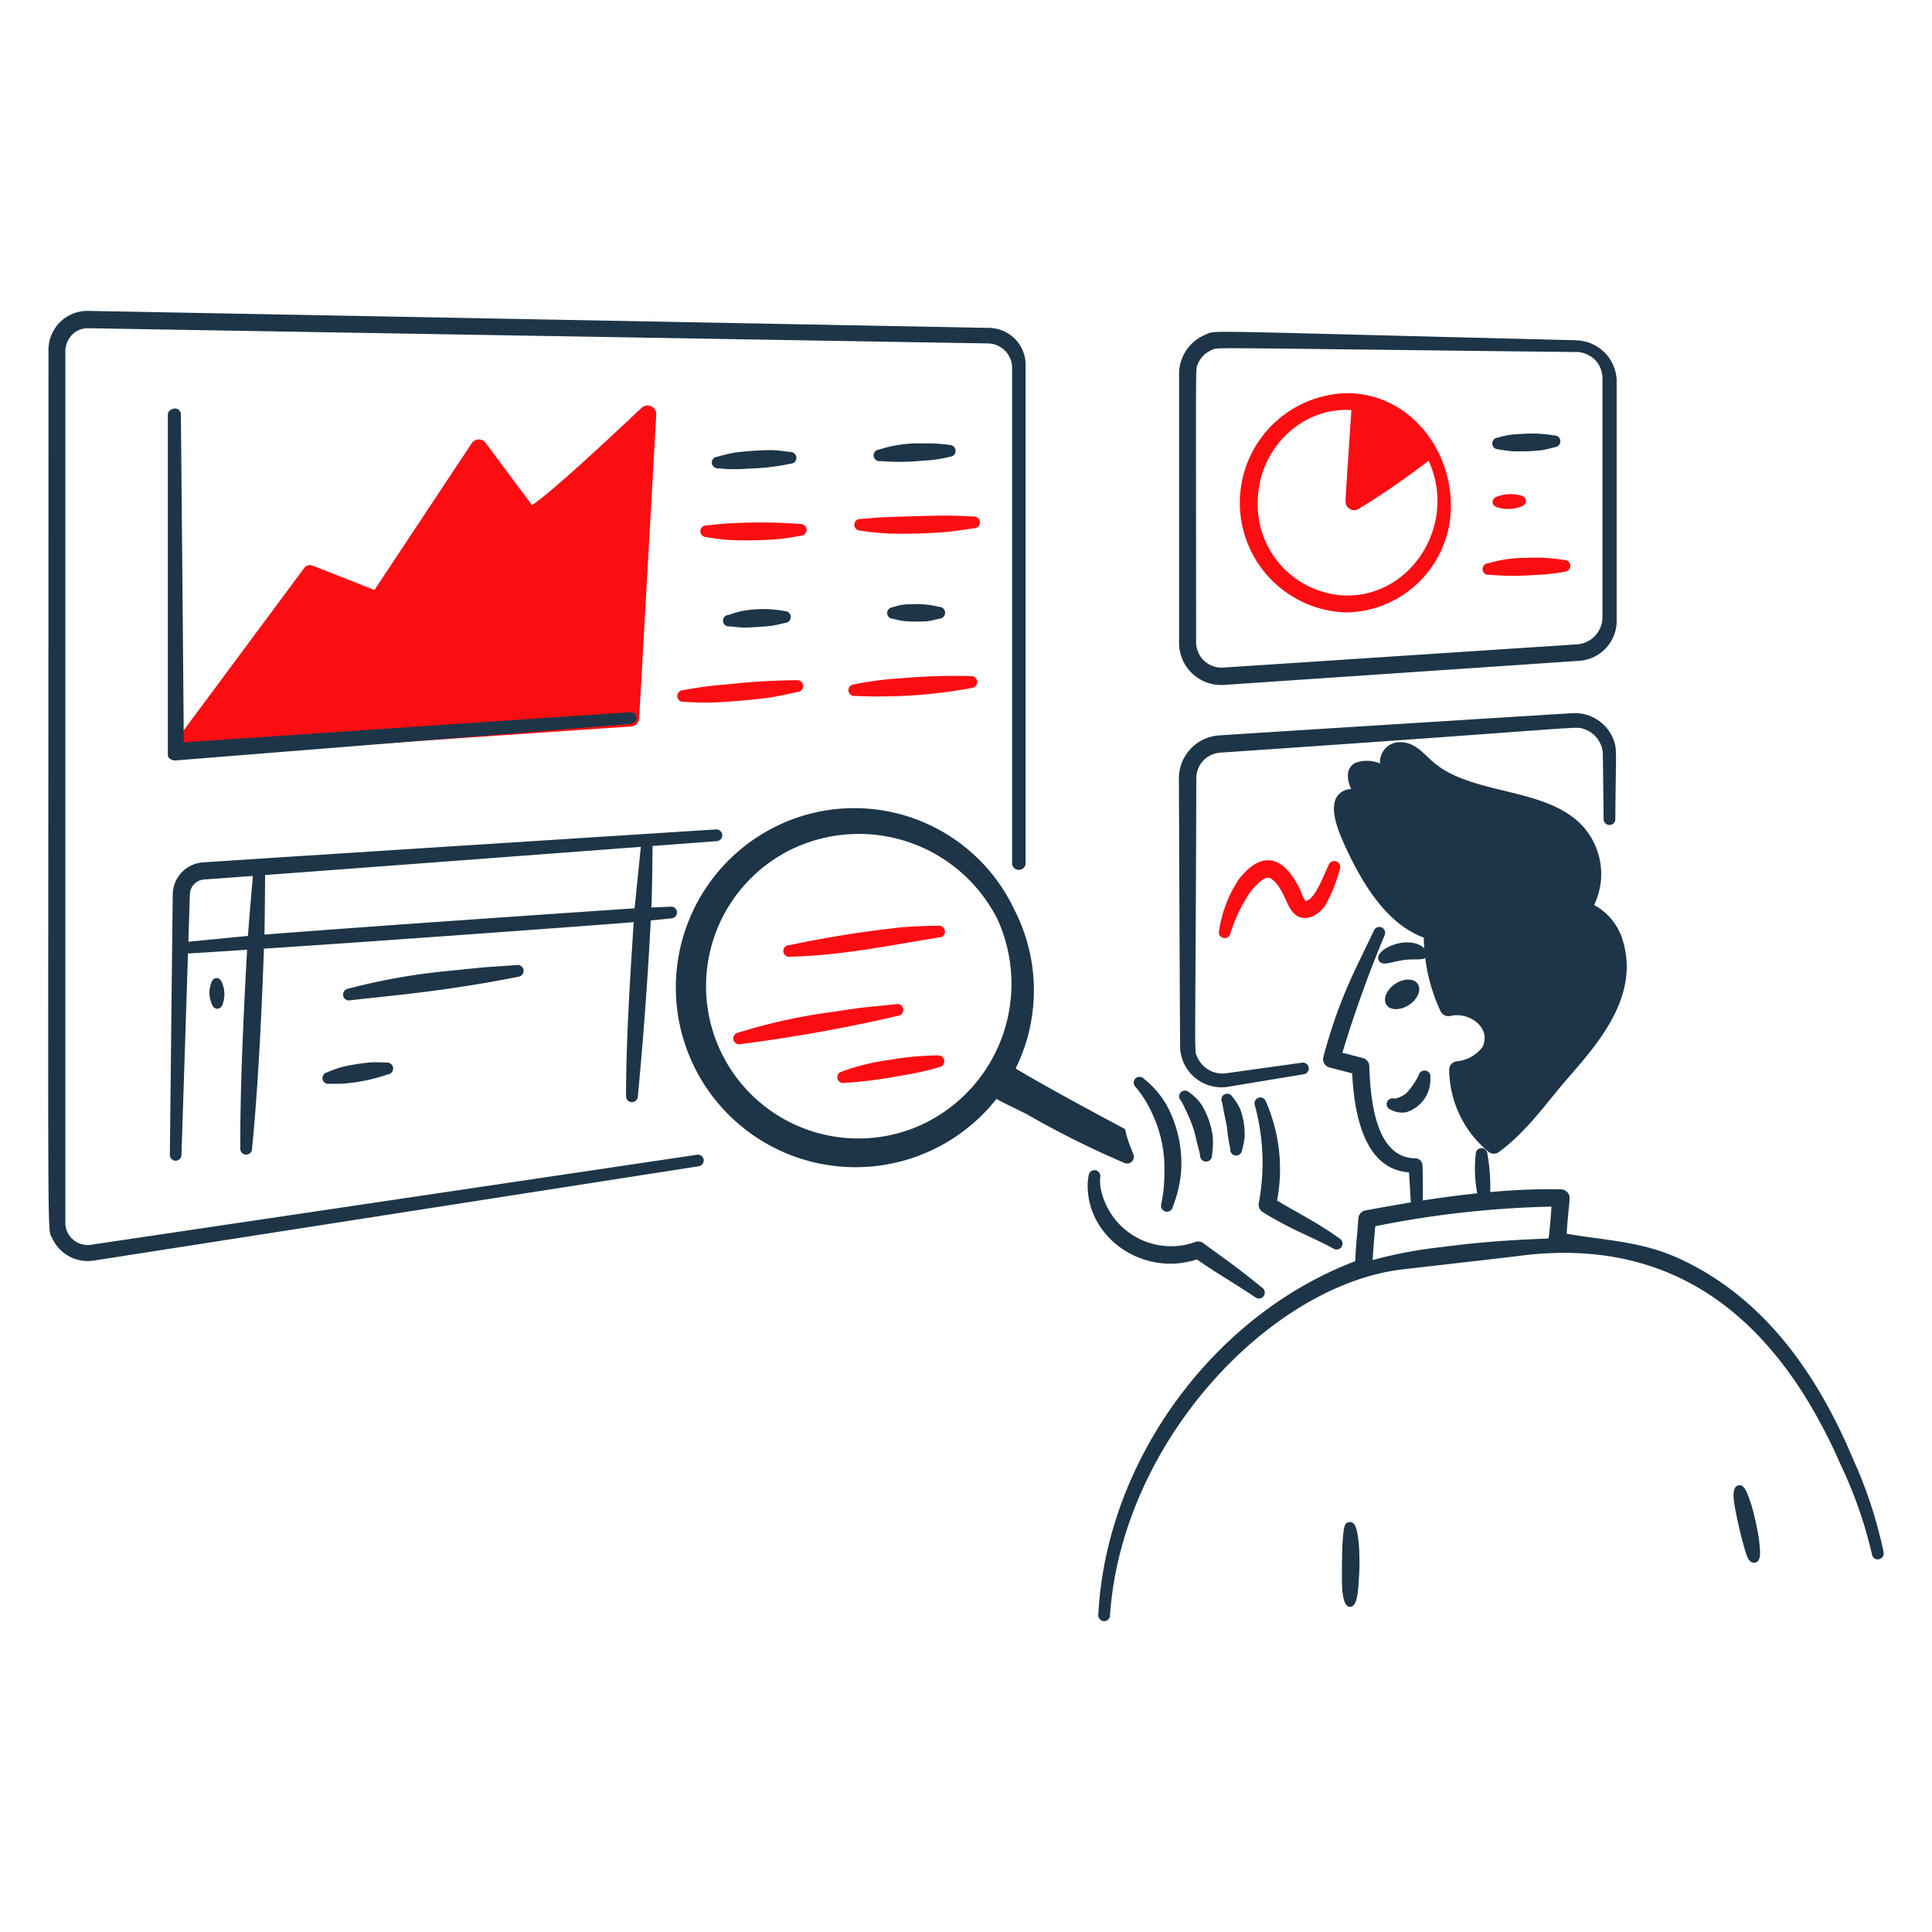 <svg viewBox="0 0 400 400" xmlns="http://www.w3.org/2000/svg" height="400" width="400" id="Analyze-Data-3--Streamline-Brooklyn.svg">
	<desc>
		Analyze Data 3 Streamline Illustration: https://streamlinehq.com
	</desc>
	<path d="M132.832 84.45c-3.724 3.488 -18.4 17.372 -22.674 20.118 -0.6 -0.73 -9.6 -12.856 -9.6 -12.856a1.76 1.76 0 0 0 -2.9 0.068L77.528 122.152l-12.744 -5.024a1.52 1.52 0 0 0 -1.826 0.502L35.282 154.92a1.214 1.214 0 0 0 1.05 1.94l94.376 -6.46a1.748 1.748 0 0 0 1.622 -1.644l3.54 -62.888a1.8 1.8 0 0 0 -3.038 -1.418Z" fill="#fb0d12" stroke-width="1">
	</path>
	<path d="M144.314 239.078 18.86 257.712a4.614 4.614 0 0 1 -5.332 -4.658V72.522a5 5 0 0 1 1.428 -3.242 4.51 4.51 0 0 1 3.288 -1.324c19.956 0.342 176.352 2.99 186.422 3.15a5.096 5.096 0 0 1 4.876 4.75v103.054a1.42 1.42 0 0 0 2.8 0V75.856a7.67 7.67 0 0 0 -7.638 -7.97c-10.048 -0.2 -166.442 -3.15 -186.4 -3.516a8.058 8.058 0 0 0 -8.266 8.152c0 193.24 -0.384 181.3 0.8 183.888a8.086 8.086 0 0 0 8.524 4.59l125.318 -19.546a1.224 1.224 0 0 0 1 -1.37 1.2 1.2 0 0 0 -1.366 -1.006Zm125.272 -19.066 -15.756 2.2a5.678 5.678 0 0 1 -5.914 -3.288c-0.76 -1.734 -0.4 3.054 -0.23 -57.8a5.306 5.306 0 0 1 4.934 -5.296c76.8 -5.22 73.4 -5.574 75.4 -4.864a5.666 5.666 0 0 1 3.836 5.274l0.16 13.358a1.2 1.2 0 0 0 2.42 0c0.098 -14.374 0.432 -14.53 -0.48 -16.738a8.576 8.576 0 0 0 -8.4 -5.2c-6.896 0.412 -63.756 3.974 -73.164 4.6a8.91 8.91 0 0 0 -8.312 8.882c0.024 7.696 0.2 49.758 0.252 55.466a8.568 8.568 0 0 0 9.934 8.4l15.686 -2.6a1.2 1.2 0 0 0 1 -1.37 1.22 1.22 0 0 0 -1.366 -1.024Zm56.79 -149.568c-80.2 -1.972 -74.476 -2.116 -76.726 -1.188a8.822 8.822 0 0 0 -5.536 8.084v55.694a8.722 8.722 0 0 0 9.35 8.768l73.368 -4.978a8.318 8.318 0 0 0 7.878 -8.676V78.642a8.586 8.586 0 0 0 -8.334 -8.176Zm-0.024 2.42a5.826 5.826 0 0 1 4 1.758 5.636 5.636 0 0 1 1.416 4.02v49.506A5.678 5.678 0 0 1 326.6 133.4l-73.4 4.818a5.274 5.274 0 0 1 -5.56 -5.184c0 -60.818 -0.162 -56.354 0.378 -57.726a5.31 5.31 0 0 1 2.9 -2.854c1.474 -0.58 -4.318 -0.46 75.422 0.434Z" fill="#1d3547" stroke-width="1">
	</path>
	<path d="M38.042 153.714c4.704 -0.366 92.458 -6.258 92.458 -6.258a1.188 1.188 0 0 1 1.3 1.096 1.23 1.23 0 0 1 -1.118 1.326l-94.308 7.558a1.73 1.73 0 0 1 -1.346 -0.48c-0.366 -0.342 -0.276 -0.822 -0.276 -1.324V85.758c0 -0.64 0.846 -1.188 1.486 -1.188a1.214 1.214 0 0 1 1.21 1.188s0.594 62.932 0.594 67.956Z" fill="#1d3547" stroke-width="1">
	</path>
	<path d="M270.334 186.57c2 -0.4 3.8 -5.58 4.8 -7.58a1.236 1.236 0 0 1 1.62 -0.618 1.212 1.212 0 0 1 0.618 1.6 29.692 29.692 0 0 1 -3.084 7.626c-1.622 2.236 -4.452 3.448 -6.416 1.484 -1.576 -1.532 -2.086 -4.968 -4.27 -6.828 -0.898 -0.838 -1.6 -0.6 -2.558 0.16a13.818 13.818 0 0 0 -1.964 1.964 31.526 31.526 0 0 0 -4.36 8.952 1.174 1.174 0 0 1 -1.484 0.844 1.2 1.2 0 0 1 -0.846 -1.438 26.318 26.318 0 0 1 3.95 -10.482c4.534 -6.046 9.336 -5.674 13.016 2.33a6.51 6.51 0 0 0 0.978 1.986Z" fill="#fb0d12" stroke-width="1">
	</path>
	<path d="M278.8 81.4a22.708 22.708 0 0 0 0 45.4 22.024 22.024 0 0 0 21.58 -22.696c-0.25 -11.82 -9.082 -22.704 -21.58 -22.704Zm0 41.904a18.832 18.832 0 0 1 -18.4 -19.2c0 -11.276 9.26 -19.884 19.386 -19.2 -0.178 3.086 -1.1 16.148 -1.214 18.91a1.8 1.8 0 0 0 2.694 1.576 166.774 166.774 0 0 0 14.512 -10c5.958 12.986 -3.378 28.024 -16.978 27.904Z" fill="#fb0d12" stroke-width="1">
	</path>
	<path d="M149.544 172.864a1.238 1.238 0 0 0 -1.302 -1.14S49.138 178.048 42 178.55a6.726 6.726 0 0 0 -6.232 6.578c-0.068 4.84 -0.6 53.958 -0.6 53.958a1.2 1.2 0 0 0 2.4 0.046s0.836 -25.666 1.35 -41.714l12.24 -0.784c-0.682 12.358 -1.482 28.782 -1.4 41.114a1.212 1.212 0 1 0 2.42 0.114c1.282 -12.776 2 -28.524 2.47 -41.454 20.638 -1.328 72.116 -5.074 76.554 -5.498 -0.814 12.51 -1.586 25 -1.586 36a1.224 1.224 0 0 0 2.444 0.138c1.01 -10.88 1.958 -22.498 2.674 -36.478 2.742 -0.27 4.308 -0.434 4.308 -0.434a1.218 1.218 0 0 0 1.118 -1.3 1.2 1.2 0 0 0 -1.3 -1.12s-1.45 0.058 -4 0.176c0.15 -3.4 0.224 -9.324 0.234 -12.744l13.302 -1a1.222 1.222 0 0 0 1.148 -1.284ZM39 194.986c0.158 -4.94 0.274 -8.628 0.306 -9.79a3.178 3.178 0 0 1 2.97 -3.106c1.168 -0.078 4.8 -0.346 10.078 -0.736 -0.266 3.078 -0.846 9.856 -1.022 12.418 -0.332 0.028 -10.532 1.028 -12.332 1.214Zm92.4 -6.936c0.21 0 -51.342 3.452 -76.654 5.45 0.068 -2.332 0.138 -11.096 0.136 -12.334 19.62 -1.458 56.706 -4.248 77.8 -5.838 -0.146 1.418 -1.082 10.514 -1.282 12.722Z" fill="#1d3547" stroke-width="1">
	</path>
	<path d="M148.68 96.96a30.362 30.362 0 0 0 6.074 0.068A47.814 47.814 0 0 0 163.706 96a1.21 1.21 0 0 0 -0.046 -2.42c-1.28 -0.16 -2.534 -0.342 -3.836 -0.388a64.416 64.416 0 0 0 -7.628 0.502 33.15 33.15 0 0 0 -3.744 0.892 1.17 1.17 0 0 0 -1.074 1.3 1.218 1.218 0 0 0 1.302 1.074Z" fill="#1d3547" stroke-width="1">
	</path>
	<path d="M182.306 95.456a47.384 47.384 0 0 0 8.632 -0.07 29.622 29.622 0 0 0 5.8 -0.822 1.224 1.224 0 0 0 -0.138 -2.442 35 35 0 0 0 -5.6 -0.32 26.4 26.4 0 0 0 -9 1.278 1.2 1.2 0 1 0 0.296 2.376Z" fill="#1d3547" stroke-width="1">
	</path>
	<path d="M146.17 111.188a48.986 48.986 0 0 0 4.91 0.616 88.462 88.462 0 0 0 9.864 -0.16c1.644 -0.158 3.266 -0.456 4.888 -0.73a1.212 1.212 0 1 0 -0.138 -2.42 108.726 108.726 0 0 0 -14.6 -0.138c-1.326 0.038 -4.302 0.388 -4.864 0.434a1.2 1.2 0 0 0 -0.068 2.4Z" fill="#fb0d12" stroke-width="1">
	</path>
	<path d="M178.048 109.85a57.572 57.572 0 0 0 5.938 0.616 109.176 109.176 0 0 0 11.828 -0.32c1.986 -0.182 3.928 -0.502 5.868 -0.776a1.212 1.212 0 1 0 -0.114 -2.42c-1.416 -0.068 -2.832 -0.16 -4.248 -0.182 -3.726 -0.092 -14.8 0.328 -15.276 0.364 -1.302 0.092 -2.6 0.23 -3.928 0.32a1.2 1.2 0 0 0 -0.068 2.4Z" fill="#fb0d12" stroke-width="1">
	</path>
	<path d="M151.144 129.684c0.696 0.066 1.948 0.252 2.878 0.252s4.542 -0.2 5.686 -0.366c0.98 -0.136 1.894 -0.388 2.854 -0.6a1.222 1.222 0 0 0 -0.046 -2.442 24.2 24.2 0 0 0 -8.768 -0.046 16.82 16.82 0 0 0 -2.856 0.822 1.2 1.2 0 1 0 0.252 2.374Z" fill="#1d3547" stroke-width="1">
	</path>
	<path d="M141.478 145.306c1.6 0.072 3.03 0.2 5.982 0.136 2.902 -0.066 9.072 -0.6 11.898 -1.026 1.964 -0.298 3.904 -0.754 5.868 -1.166a1.22 1.22 0 0 0 -0.32 -2.42 138.282 138.282 0 0 0 -14.158 0.844 81.472 81.472 0 0 0 -9.4 1.234 1.2 1.2 0 0 0 -1.118 1.278 1.184 1.184 0 0 0 1.248 1.12Z" fill="#fb0d12" stroke-width="1">
	</path>
	<path d="M184.906 128.114a15.438 15.438 0 0 0 2.352 0.478 31.2 31.2 0 0 0 4.772 0.024 21.634 21.634 0 0 0 2.42 -0.526 1.222 1.222 0 1 0 -0.068 -2.442 18.418 18.418 0 0 0 -5.664 -0.548 10.826 10.826 0 0 0 -3.858 0.616 1.234 1.234 0 0 0 -1.188 1.232 1.214 1.214 0 0 0 1.234 1.166Z" fill="#1d3547" stroke-width="1">
	</path>
	<path d="M176.944 144.09c1.744 0.04 3.468 0.15 6.098 0.092a101.98 101.98 0 0 0 18.2 -1.758 1.228 1.228 0 0 0 -0.23 -2.444 125.736 125.736 0 0 0 -14.546 0.458 64.4 64.4 0 0 0 -9.704 1.278 1.156 1.156 0 0 0 -1.096 1.278 1.2 1.2 0 0 0 1.278 1.096Z" fill="#fb0d12" stroke-width="1">
	</path>
	<path d="M43.66 203.73a5.722 5.722 0 0 0 0.114 3.928c0.438 1.636 2.062 1.578 2.422 -0.068a6.018 6.018 0 0 0 -0.138 -3.904c-0.22 -0.626 -0.548 -1.2 -1.21 -1.188s-1.02 0.592 -1.188 1.232Z" fill="#1d3547" stroke-width="1">
	</path>
	<path d="M72.438 207.108c8.916 -1.036 19.304 -1.8 34.914 -4.886a1.248 1.248 0 0 0 1.05 -1.4 1.226 1.226 0 0 0 -1.37 -1.028c-5.72 0.462 -4.488 0.19 -13.518 1.166a127.6 127.6 0 0 0 -21.534 3.768 1.23 1.23 0 0 0 -0.936 1.414 1.212 1.212 0 0 0 1.394 0.966Z" fill="#1d3547" stroke-width="1">
	</path>
	<path d="M68.2 224.38c0.2 0 2.236 0.034 3.106 -0.046a37.492 37.492 0 0 0 9.02 -1.894 1.22 1.22 0 0 0 -0.298 -2.422 30.014 30.014 0 0 0 -3.174 -0.068 43.222 43.222 0 0 0 -6.166 0.982 27.032 27.032 0 0 0 -2.968 1.096 1.23 1.23 0 0 0 -0.936 1.416 1.2 1.2 0 0 0 1.416 0.936Z" fill="#1d3547" stroke-width="1">
	</path>
	<path d="M163.62 198.076c10.702 -0.256 20.344 -2.326 30.918 -4a1.188 1.188 0 0 0 1.098 -1.3 1.222 1.222 0 0 0 -1.302 -1.12c-2.536 0.046 -5.046 0.114 -7.558 0.32a231 231 0 0 0 -23.4 3.722 1.2 1.2 0 1 0 0.25 2.374Z" fill="#fb0d12" stroke-width="1">
	</path>
	<path d="M153.284 216.174a325.82 325.82 0 0 0 32.744 -5.892 1.212 1.212 0 0 0 0.982 -1.4 1.236 1.236 0 0 0 -1.416 -1c-6.838 0.766 -5.934 0.474 -12.696 1.554a117.256 117.256 0 0 0 -20.14 4.384 1.2 1.2 0 0 0 0.526 2.354Z" fill="#fb0d12" stroke-width="1">
	</path>
	<path d="M174.814 224.2a90.328 90.328 0 0 0 11.852 -1.53 58.136 58.136 0 0 0 7.832 -1.734 1.224 1.224 0 0 0 -0.342 -2.422 59.908 59.908 0 0 0 -10.024 0.936 44.716 44.716 0 0 0 -9.82 2.4 1.2 1.2 0 0 0 0.502 2.352Z" fill="#fb0d12" stroke-width="1">
	</path>
	<path d="M310.218 93.024a25.528 25.528 0 0 0 2.9 0.4 42.492 42.492 0 0 0 5.868 -0.182 26.656 26.656 0 0 0 2.946 -0.662 1.23 1.23 0 0 0 1.118 -1.326 1.2 1.2 0 0 0 -1.324 -1.096 26.924 26.924 0 0 0 -6.942 -0.296 16.118 16.118 0 0 0 -4.68 0.754 1.184 1.184 0 0 0 -1.142 1.256 1.2 1.2 0 0 0 1.256 1.152Z" fill="#1d3547" stroke-width="1">
	</path>
	<path d="M310.264 105.11a7.362 7.362 0 0 0 4.476 -0.16c1.6 -0.386 1.61 -2.094 -0.07 -2.42a8.2 8.2 0 0 0 -4.498 0.2c-0.634 0.2 -1.164 0.548 -1.142 1.234s0.586 1.004 1.234 1.146Z" fill="#fb0d12" stroke-width="1">
	</path>
	<path d="M308.388 119a55.37 55.37 0 0 0 9.294 0.044 40.558 40.558 0 0 0 6.234 -0.662 1.24 1.24 0 0 0 1.2 -1.256 1.216 1.216 0 0 0 -1.232 -1.186 36.236 36.236 0 0 0 -7.878 -0.434 26.616 26.616 0 0 0 -7.878 1.118 1.2 1.2 0 1 0 0.25 2.376Z" fill="#fb0d12" stroke-width="1">
	</path>
	<path d="M287.964 229.754a4.86 4.86 0 0 0 3.172 0.524 7.09 7.09 0 0 0 5 -7.216 1.2 1.2 0 0 0 -1 -1.4 1.236 1.236 0 0 0 -1.416 0.982 16.8 16.8 0 0 1 -2.24 3.356 4 4 0 0 1 -1.53 1.074 3.06 3.06 0 0 1 -1.302 0.364 1.234 1.234 0 0 0 -1.508 0.822 1.2 1.2 0 0 0 0.824 1.494Z" fill="#1d3547" stroke-width="1">
	</path>
	<path d="M293.536 203.708c0.8 1.2 0 3.15 -1.8 4.338s-3.882 1.188 -4.68 0 0 -3.128 1.78 -4.338 3.906 -1.192 4.7 0Z" fill="#1d3547" stroke-width="1">
	</path>
	<path d="M235.092 225.014a23.544 23.544 0 0 1 3.4 5.412 26.552 26.552 0 0 1 2.58 12.378 30.66 30.66 0 0 1 -0.64 6.484 1.22 1.22 0 0 0 0.822 1.53 1.2 1.2 0 0 0 1.508 -0.822 26.344 26.344 0 0 0 1.736 -7.01 25.254 25.254 0 0 0 -2.946 -14.158 19.222 19.222 0 0 0 -4.8 -5.548 1.2 1.2 0 0 0 -1.66 1.734Z" fill="#1d3547" stroke-width="1">
	</path>
	<path d="M244.478 227.838c0.4 0.6 1.224 2.444 1.348 2.694a24.918 24.918 0 0 1 1.918 5.686c0.252 1.05 0.572 2.054 0.73 3.06a1.222 1.222 0 0 0 2.444 -0.024 18.47 18.47 0 0 0 0.2 -3.562 16.4 16.4 0 0 0 -2.306 -6.896 9.874 9.874 0 0 0 -2.6 -2.626 1.22 1.22 0 0 0 -1.712 -0.046 1.2 1.2 0 0 0 -0.022 1.714Z" fill="#1d3547" stroke-width="1">
	</path>
	<path d="M253.018 228.216c0.076 0.282 0.366 2.022 0.458 2.42 0.16 0.778 0.342 1.554 0.478 2.352s0.184 1.622 0.32 2.422c0.114 0.89 0.344 1.69 0.434 2.534a1.224 1.224 0 0 0 2.444 0.16 16.11 16.11 0 0 0 0.548 -2.8 15.432 15.432 0 0 0 -0.936 -5.71 10.8 10.8 0 0 0 -1.622 -2.512 1.2 1.2 0 0 0 -2.124 1.142Z" fill="#1d3547" stroke-width="1">
	</path>
	<path d="M264.4 248.564c3.652 2.224 8.524 4.624 13 7.902a1.216 1.216 0 0 1 -1.302 2.054c-4.304 -2.374 -8.836 -3.932 -14.66 -7.58a1.786 1.786 0 0 1 -0.8 -1.942 45.146 45.146 0 0 0 -0.844 -20.186 1.2 1.2 0 1 1 2.284 -0.776 34.8 34.8 0 0 1 2.322 20.528Z" fill="#1d3547" stroke-width="1">
	</path>
	<path d="M247.812 260.752c-10.77 3.494 -21.752 -3.888 -22.56 -14a11.052 11.052 0 0 1 0.16 -3.472 1.228 1.228 0 0 1 1.4 -1 1.244 1.244 0 0 1 0.982 1.4 8.696 8.696 0 0 0 0.16 2.672 14.842 14.842 0 0 0 19.502 10.8 1.76 1.76 0 0 1 1.644 0.2c4.356 3.244 6.084 4.254 12.262 9.294a1.21 1.21 0 0 1 0.25 1.714 1.222 1.222 0 0 1 -1.688 0.25c-4.038 -2.73 -8.166 -5.078 -12.112 -7.858Z" fill="#1d3547" stroke-width="1">
	</path>
	<path d="M234.666 239c-2.4 -5.8 -1.174 -4.946 -2.146 -5.456 -1.212 -0.638 -16.748 -8.928 -22.244 -12.328A36.486 36.486 0 0 0 209.832 188h0.022A36.644 36.644 0 0 0 160.6 171.126a37.2 37.2 0 1 0 45.716 56.388c2.278 1.306 4.774 2.322 6.954 3.562a194.956 194.956 0 0 0 19.524 9.704 1.4 1.4 0 0 0 1.872 -1.78Zm-43.148 -6.47A31.536 31.536 0 0 1 163.158 176.2a32.126 32.126 0 0 1 43.088 13.6h0.024a32.2 32.2 0 0 1 -14.752 42.728Z" fill="#1d3547" stroke-width="1">
	</path>
	<path d="M336.118 195.2a12.342 12.342 0 0 0 -6.074 -7.832 14.736 14.736 0 0 0 -5.138 -18.702c-8.078 -5.54 -21.2 -4.66 -28.36 -11.052 -2.04 -1.82 -3.664 -3.95 -6.668 -3.95a4.09 4.09 0 0 0 -4.156 4.4 6.96 6.96 0 0 0 -5.138 -0.116c-2.416 1.354 -1.35 4.276 -0.844 5.436a3.474 3.474 0 0 0 -3.47 3c-0.53 2.646 1.234 6.674 2.374 9.136 3.476 7.464 8.42 15.758 16.144 18.6 0 0.726 0.038 1.458 0.092 2.2 -3.302 -3.02 -10.628 0.302 -9.42 2.546 0.696 1.242 2.442 0.298 5.114 -0.092 2.128 -0.31 3.724 0.08 4.506 -0.45a36.562 36.562 0 0 0 3.178 11.054 1.814 1.814 0 0 0 2.056 0.96c3.816 -0.932 8.6 2.456 6.6 6.462a7.56 7.56 0 0 1 -5.412 2.946 1.756 1.756 0 0 0 -1.462 1.8 22.266 22.266 0 0 0 8.174 16.944 1.714 1.714 0 0 0 2.078 0.044c5 -3.634 8.772 -8.64 12.6 -13.29 5.542 -6.708 16.782 -17.36 13.226 -30.044Z" fill="#1d3547" stroke-width="1">
	</path>
	<path d="M389.982 321.38a92.052 92.052 0 0 0 -6.28 -19.2c-7.472 -17.838 -18.676 -33.82 -36.466 -41.8 -7.688 -3.418 -14.942 -3.552 -22.882 -4.956 0.492 -7.336 1 -7.554 0.16 -8.586a1.896 1.896 0 0 0 -1.324 -0.6 129 129 0 0 0 -14.654 0.576 39.6 39.6 0 0 0 -0.582 -7.944 1.21 1.21 0 1 0 -2.42 0.092 27.872 27.872 0 0 0 0.308 8.106c-3.154 0.322 -6.718 0.768 -11.262 1.476 0 -0.63 0.02 -5.968 -0.078 -7.378a1.476 1.476 0 0 0 -1.484 -1.346c-7.938 -0.108 -9.258 -11.16 -9.522 -19.09a1.822 1.822 0 0 0 -1.37 -1.69l-4.2 -1.072a248.464 248.464 0 0 1 8.746 -24.344 1.2 1.2 0 1 0 -2.2 -1c-3.634 7.746 -7.134 13.716 -10.48 26.2a1.782 1.782 0 0 0 1.324 2.2l4.636 1.2c0.462 9.048 2.694 19.832 11.76 20.506 0.06 0.624 0.28 4.51 0.378 6.222 -3.116 0.512 -6.242 1.072 -9.4 1.658a1.82 1.82 0 0 0 -1.462 1.666c-0.186 3.16 -0.5 5.128 -0.638 8.838 -29.686 11.278 -51.616 41.662 -53.2 73.254a1.236 1.236 0 0 0 1.142 1.278 1.2 1.2 0 0 0 1.278 -1.14c2.422 -36.034 33.216 -68.49 60.6 -71.698 1.712 -0.2 21.692 -2.468 24.272 -2.81 32.576 -4.176 53.422 13.574 66.434 43.314a90.026 90.026 0 0 1 6.462 18.542 1.22 1.22 0 0 0 1.416 0.982 1.254 1.254 0 0 0 0.988 -1.456Zm-91.734 -63.158a91.2 91.2 0 0 0 -14.05 2.658c0.094 -2.2 0.4 -5.38 0.538 -7a206.244 206.244 0 0 1 36.49 -4.064c-0.17 2.116 -0.286 4.178 -0.612 6.6 -3.7 0.184 -11.77 0.384 -22.366 1.806Z" fill="#1d3547" stroke-width="1">
	</path>
	<path d="M277.92 320c-0.044 0.676 -0.092 4.714 -0.092 5.388 0 1.972 -0.176 7.284 1.668 7.284 1.626 0 1.7 -3.484 1.918 -6.986a48.728 48.728 0 0 0 -0.114 -6.372c-0.328 -2.464 -0.566 -4.268 -1.918 -4.178 -1.152 0.088 -1.182 1.112 -1.462 4.864Z" fill="#1d3547" stroke-width="1">
	</path>
	<path d="M359.682 314.534c0.2 0.928 0.87 3.926 1.164 4.84 0.692 2.502 1.13 4.388 2.466 4.156 1.418 -0.244 1.15 -2.292 0.846 -4.978a61.78 61.78 0 0 0 -1.508 -6.85c-1.034 -3.106 -1.576 -4.452 -2.762 -4.156 -1.704 0.366 -0.766 4.254 -0.206 6.988Z" fill="#1d3547" stroke-width="1">
	</path>
</svg>
